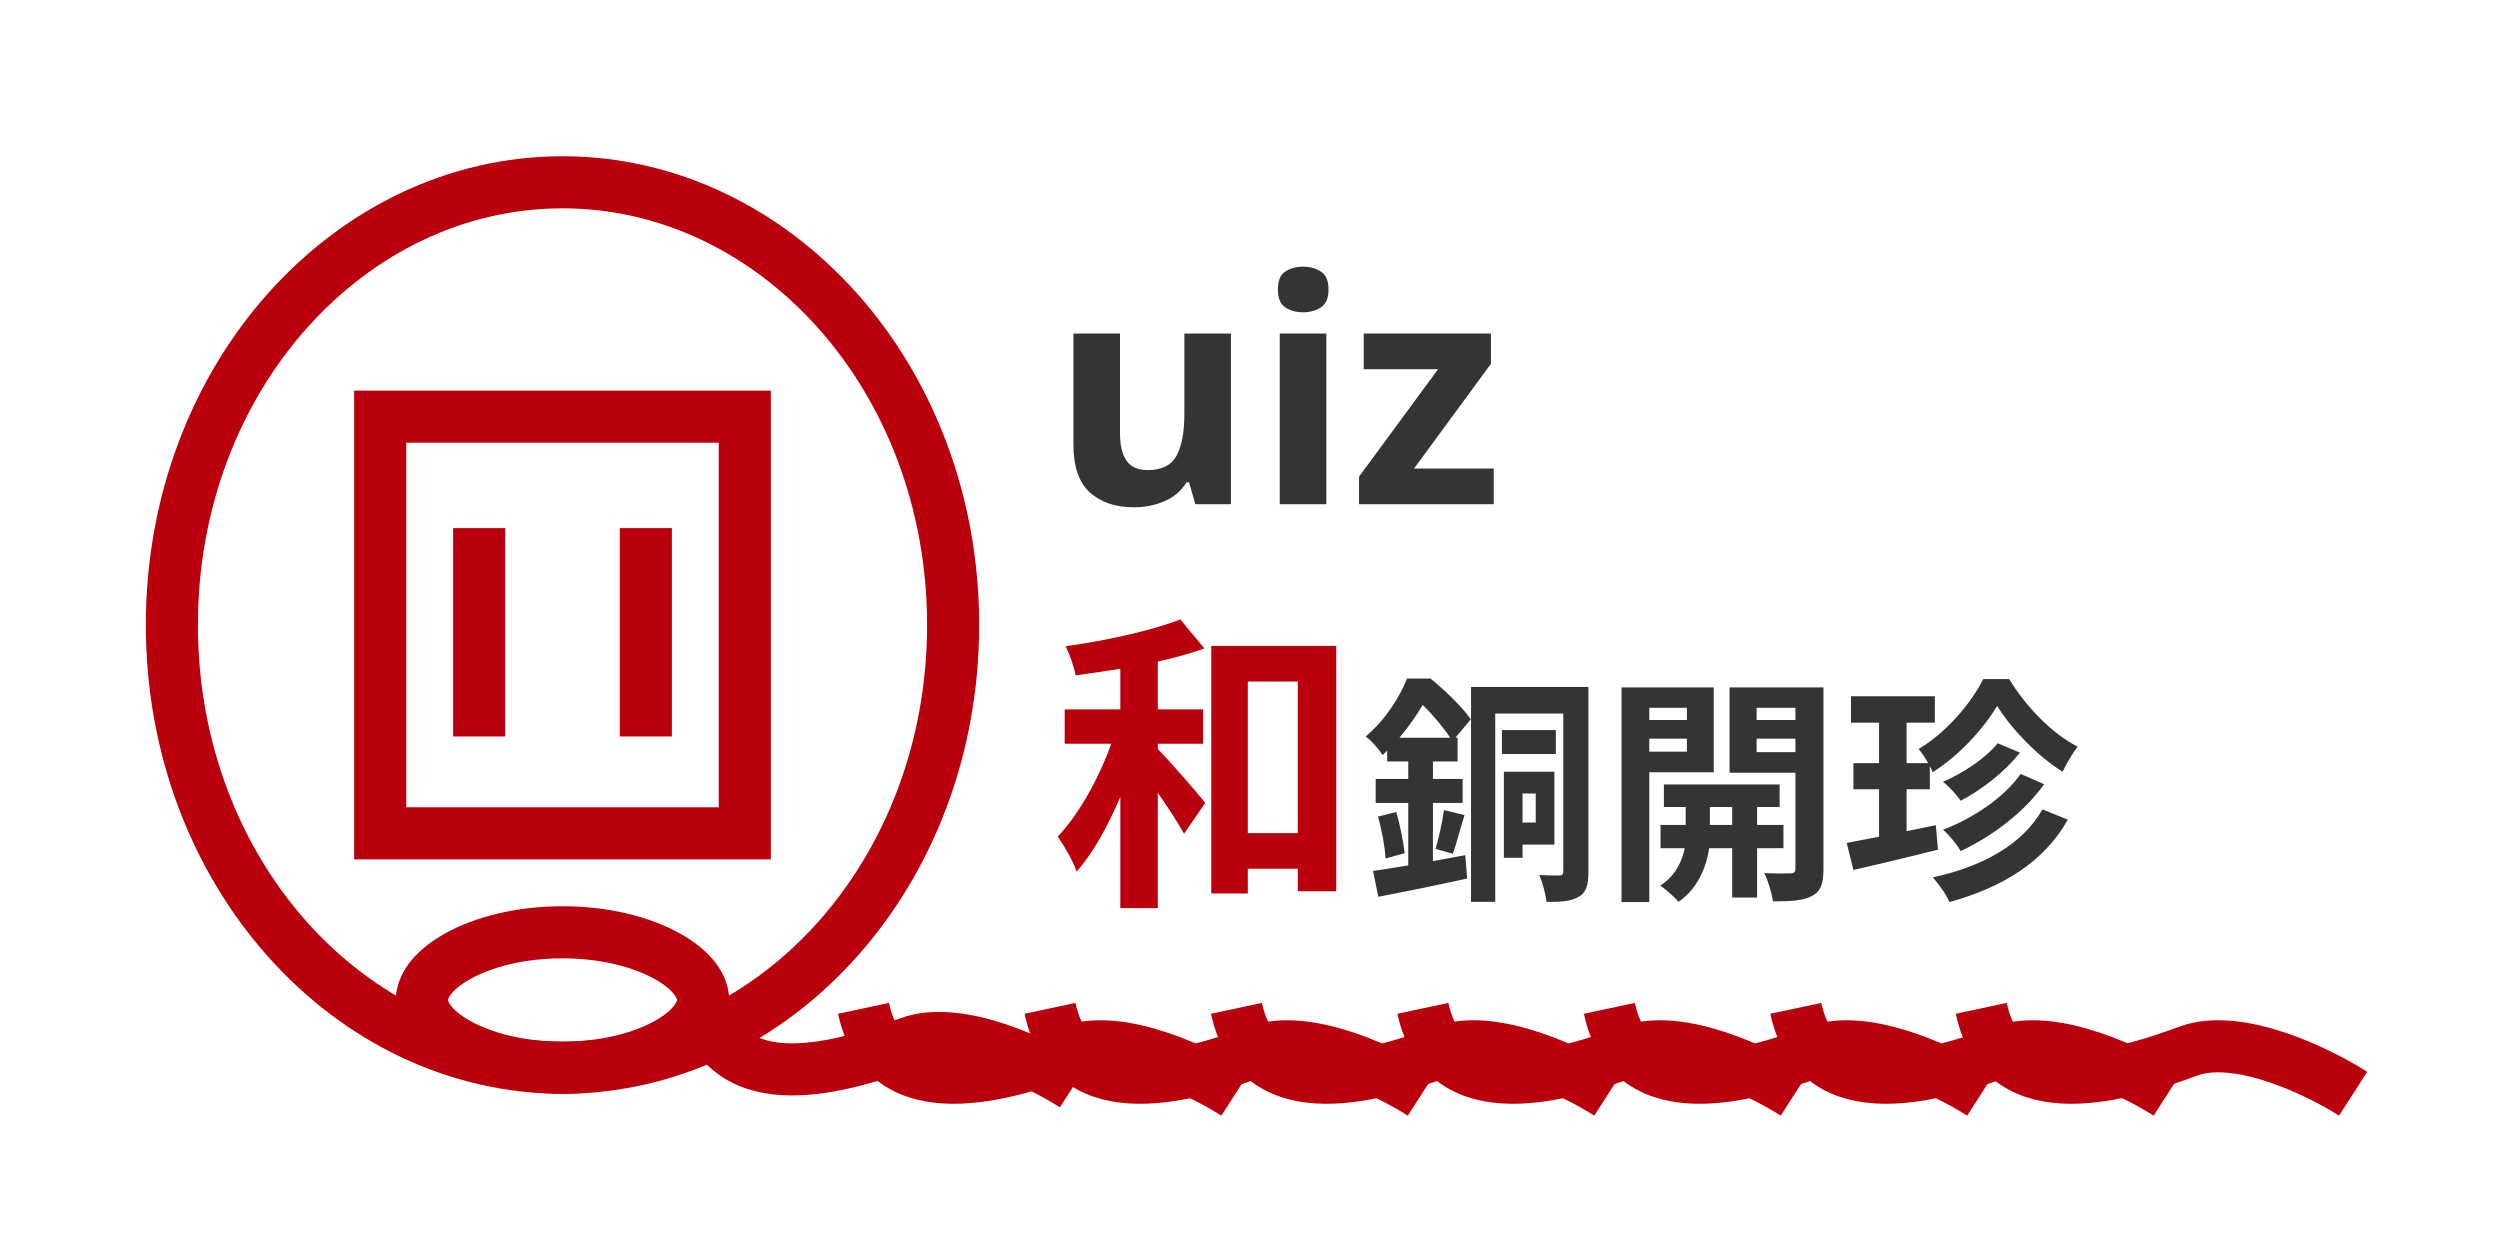 <svg width="2400" height="1200" viewBox="0 0 2400 1200" fill="none" xmlns="http://www.w3.org/2000/svg">
<path d="M915 600C915 837.571 744.42 1025 540 1025C335.58 1025 165 837.571 165 600C165 362.429 335.58 175 540 175C744.42 175 915 362.429 915 600Z" stroke="#BA000D" stroke-width="50"/>
<path d="M675 960C675 971.81 666.226 987.593 640.881 1001.85C616.318 1015.67 580.702 1025 540 1025C499.298 1025 463.682 1015.67 439.119 1001.85C413.774 987.593 405 971.81 405 960C405 948.19 413.774 932.407 439.119 918.15C463.682 904.333 499.298 895 540 895C580.702 895 616.318 904.333 640.881 918.15C666.226 932.407 675 948.19 675 960Z" stroke="#BA000D" stroke-width="50"/>
<path d="M674 960C695.5 1061 813 1023 873 1001C921 983.4 998.333 1021 1031 1042" stroke="#BA000D" stroke-width="50"/>
<path d="M829 968C850.5 1069 968 1031 1028 1009C1076 991.4 1153.33 1029 1186 1050" stroke="#BA000D" stroke-width="50"/>
<path d="M1008 968C1029.5 1069 1147 1031 1207 1009C1255 991.4 1332.33 1029 1365 1050" stroke="#BA000D" stroke-width="50"/>
<path d="M1187 968C1208.5 1069 1326 1031 1386 1009C1434 991.4 1511.33 1029 1544 1050" stroke="#BA000D" stroke-width="50"/>
<path d="M1366 968C1387.5 1069 1505 1031 1565 1009C1613 991.4 1690.33 1029 1723 1050" stroke="#BA000D" stroke-width="50"/>
<path d="M1545 968C1566.5 1069 1684 1031 1744 1009C1792 991.4 1869.33 1029 1902 1050" stroke="#BA000D" stroke-width="50"/>
<path d="M1724 968C1745.5 1069 1863 1031 1923 1009C1971 991.4 2048.33 1029 2081 1050" stroke="#BA000D" stroke-width="50"/>
<path d="M1902 968C1923.5 1069 2041 1031 2101 1009C2149 991.4 2226.33 1029 2259 1050" stroke="#BA000D" stroke-width="50"/>
<rect x="365" y="400" width="350" height="400" stroke="#BA000D" stroke-width="50"/>
<path d="M460 507V707" stroke="#BA000D" stroke-width="50"/>
<path d="M620 507V707" stroke="#BA000D" stroke-width="50"/>
<path d="M1181.7 320.2V484H1147.5L1141.5 463H1139.1C1133.9 471.4 1126.7 477.5 1117.5 481.3C1108.5 485.1 1098.9 487 1088.7 487C1071.1 487 1057 482.3 1046.4 472.9C1035.8 463.3 1030.5 448 1030.5 427V320.2H1075.2V415.9C1075.2 427.5 1077.3 436.3 1081.5 442.3C1085.7 448.3 1092.4 451.3 1101.6 451.3C1115.2 451.3 1124.5 446.7 1129.5 437.5C1134.5 428.1 1137 414.7 1137 397.3V320.2H1181.7ZM1251.07 256C1257.67 256 1263.37 257.6 1268.17 260.8C1272.97 263.8 1275.37 269.5 1275.37 277.9C1275.37 286.1 1272.97 291.8 1268.17 295C1263.37 298.2 1257.67 299.8 1251.07 299.8C1244.27 299.8 1238.47 298.2 1233.67 295C1229.07 291.8 1226.77 286.1 1226.77 277.9C1226.77 269.5 1229.07 263.8 1233.67 260.8C1238.47 257.6 1244.27 256 1251.07 256ZM1273.27 320.2V484H1228.57V320.2H1273.27ZM1433.97 484H1304.67V457.6L1380.57 354.4H1309.17V320.2H1431.27V349.3L1357.47 449.8H1433.97V484Z" fill="#343434"/>
<path d="M1111.5 714H1155V681H1111.5V635.1C1127.4 631.5 1143 627.3 1156.2 622.5L1133.1 594.6C1105.8 605.4 1062 615 1023 620.4C1026.9 628.2 1031.1 640.2 1032.6 648.3C1046.4 646.5 1060.8 644.4 1075.5 642V681H1022.1V714H1066.8C1055.1 747 1035.9 781.5 1015.5 803.1C1021.5 812.1 1030.2 826.2 1033.5 836.7C1049.4 819 1063.5 793.2 1075.5 765V871.8H1111.5V761.1C1121.4 775.2 1131 790.2 1136.7 800.4L1157.1 770.7C1150.5 762.6 1123.5 731.1 1111.5 719.1V714ZM1197.9 799.8V654.3H1245.9V799.8H1197.9ZM1162.8 620.1V857.7H1197.9V834H1245.9V855.6H1282.8V620.1H1162.8Z" fill="#BA000D"/>
<path d="M1343.42 708.23C1352.62 697.42 1359.98 686.61 1365.73 676.72C1375.39 685.92 1385.97 698.8 1392.18 708.23H1343.42ZM1350.78 651.42C1343.65 669.13 1330.31 690.75 1310.99 707.08C1316.28 710.53 1323.87 719.5 1327.32 724.79C1328.7 723.41 1330.31 722.03 1331.69 720.65V731H1351.93V747.79H1320.65V770.79H1351.93V830.82C1339.28 832.89 1327.78 834.73 1318.12 836.11L1323.18 860.95C1347.33 856.35 1378.84 849.91 1408.51 843.47L1406.67 820.93C1396.32 822.77 1385.74 824.84 1375.62 826.68V770.79H1404.14V747.79H1375.62V731H1399.31V708.23H1397.24L1411.96 690.52C1403.91 678.79 1386.89 662.46 1373.32 651.42H1350.78ZM1394.71 819.55C1398.16 810.12 1401.84 795.4 1405.98 782.52L1386.2 777.69C1384.82 788.5 1381.14 804.83 1378.15 814.95L1394.71 819.55ZM1322.95 783.9C1326.4 796.55 1329.62 813.11 1330.08 824.15L1348.48 819.09C1347.33 808.51 1344.11 792.18 1340.43 779.53L1322.95 783.9ZM1474.29 761.82V789.65H1461.64V761.82H1474.29ZM1492.23 810.81V740.89H1443.7V823.46H1461.64V810.81H1492.23ZM1493.61 700.87H1441.86V723.87H1493.61V700.87ZM1524.89 659.47H1412.19V865.78H1435.42V685H1500.74V836.34C1500.74 839.33 1499.82 840.48 1497.06 840.48C1494.3 840.48 1485.79 840.48 1477.74 840.02C1480.73 846.92 1483.95 858.88 1484.64 865.78C1499.36 866.01 1508.79 865.09 1515.92 860.72C1523.05 856.58 1524.89 848.99 1524.89 836.8V659.47ZM1619.42 679.48V691.21H1583.31V679.48H1619.42ZM1583.31 721.57V709.15H1619.42V721.57H1583.31ZM1645.18 741.35V659.93H1556.63V866.01H1583.31V741.35H1645.18ZM1641.5 791.95V774.7H1662.89V791.95H1641.5ZM1712.11 814.26V791.95H1686.81V774.7H1708.43V753.08H1597.34V774.7H1618.27V791.95H1594.12V814.26H1617.35C1615.05 825.99 1608.61 840.94 1593.89 850.14C1599.18 853.82 1607.46 860.95 1611.37 865.78C1630.92 852.44 1638.51 830.13 1640.81 814.26H1662.89V861.64H1686.81V814.26H1712.11ZM1686.35 722.03V709.15H1723.61V722.03H1686.35ZM1723.61 679.48V691.21H1686.35V679.48H1723.61ZM1750.52 659.93H1660.36V741.81H1723.61V833.81C1723.61 837.03 1722.46 838.41 1718.78 838.41C1715.33 838.64 1704.06 838.64 1693.71 838.18C1697.39 845.31 1701.07 857.73 1701.99 865.32C1719.47 865.32 1731.43 864.63 1739.71 860.03C1747.99 855.66 1750.52 848.07 1750.52 834.04V659.93ZM1858.39 792.18L1830.33 797.93V757.68H1852.64V735.6C1853.79 737.67 1854.71 739.51 1855.4 741.35C1880.93 725.25 1904.39 699.26 1917.27 677.64C1930.84 699.72 1956.14 725.94 1980.06 740.89C1983.97 733.07 1989.49 723.18 1994.55 716.74C1969.94 704.32 1944.87 678.33 1928.77 651.88H1903.93C1892.43 675.11 1867.82 703.86 1841.83 719.04C1844.82 722.49 1848.27 727.55 1851.03 732.61H1830.33V693.74H1857.47V668.44H1776.97V693.74H1803.88V732.61H1779.27V757.68H1803.88V803.22C1792.15 805.52 1781.57 807.59 1772.83 809.2L1779.27 835.19C1802.5 829.9 1832.4 822.77 1860.46 815.64L1858.39 792.18ZM1939.81 742.96C1923.94 765.73 1893.81 785.74 1865.29 796.55C1871.73 802.07 1878.63 810.81 1882.31 817.02C1912.9 802.53 1942.8 780.22 1962.35 752.85L1939.81 742.96ZM1917.73 713.52C1906.23 728.01 1883.92 742.5 1865.29 750.55C1871.73 755.38 1878.4 763.43 1882.31 768.72C1902.32 758.14 1924.4 741.35 1939.12 722.49L1917.73 713.52ZM1960.74 777C1941.19 811.5 1902.09 832.2 1855.4 842.32C1861.61 848.99 1868.28 858.65 1871.5 866.01C1921.87 851.98 1962.12 827.83 1985.12 786.89L1960.74 777Z" fill="#343434"/>
</svg>
